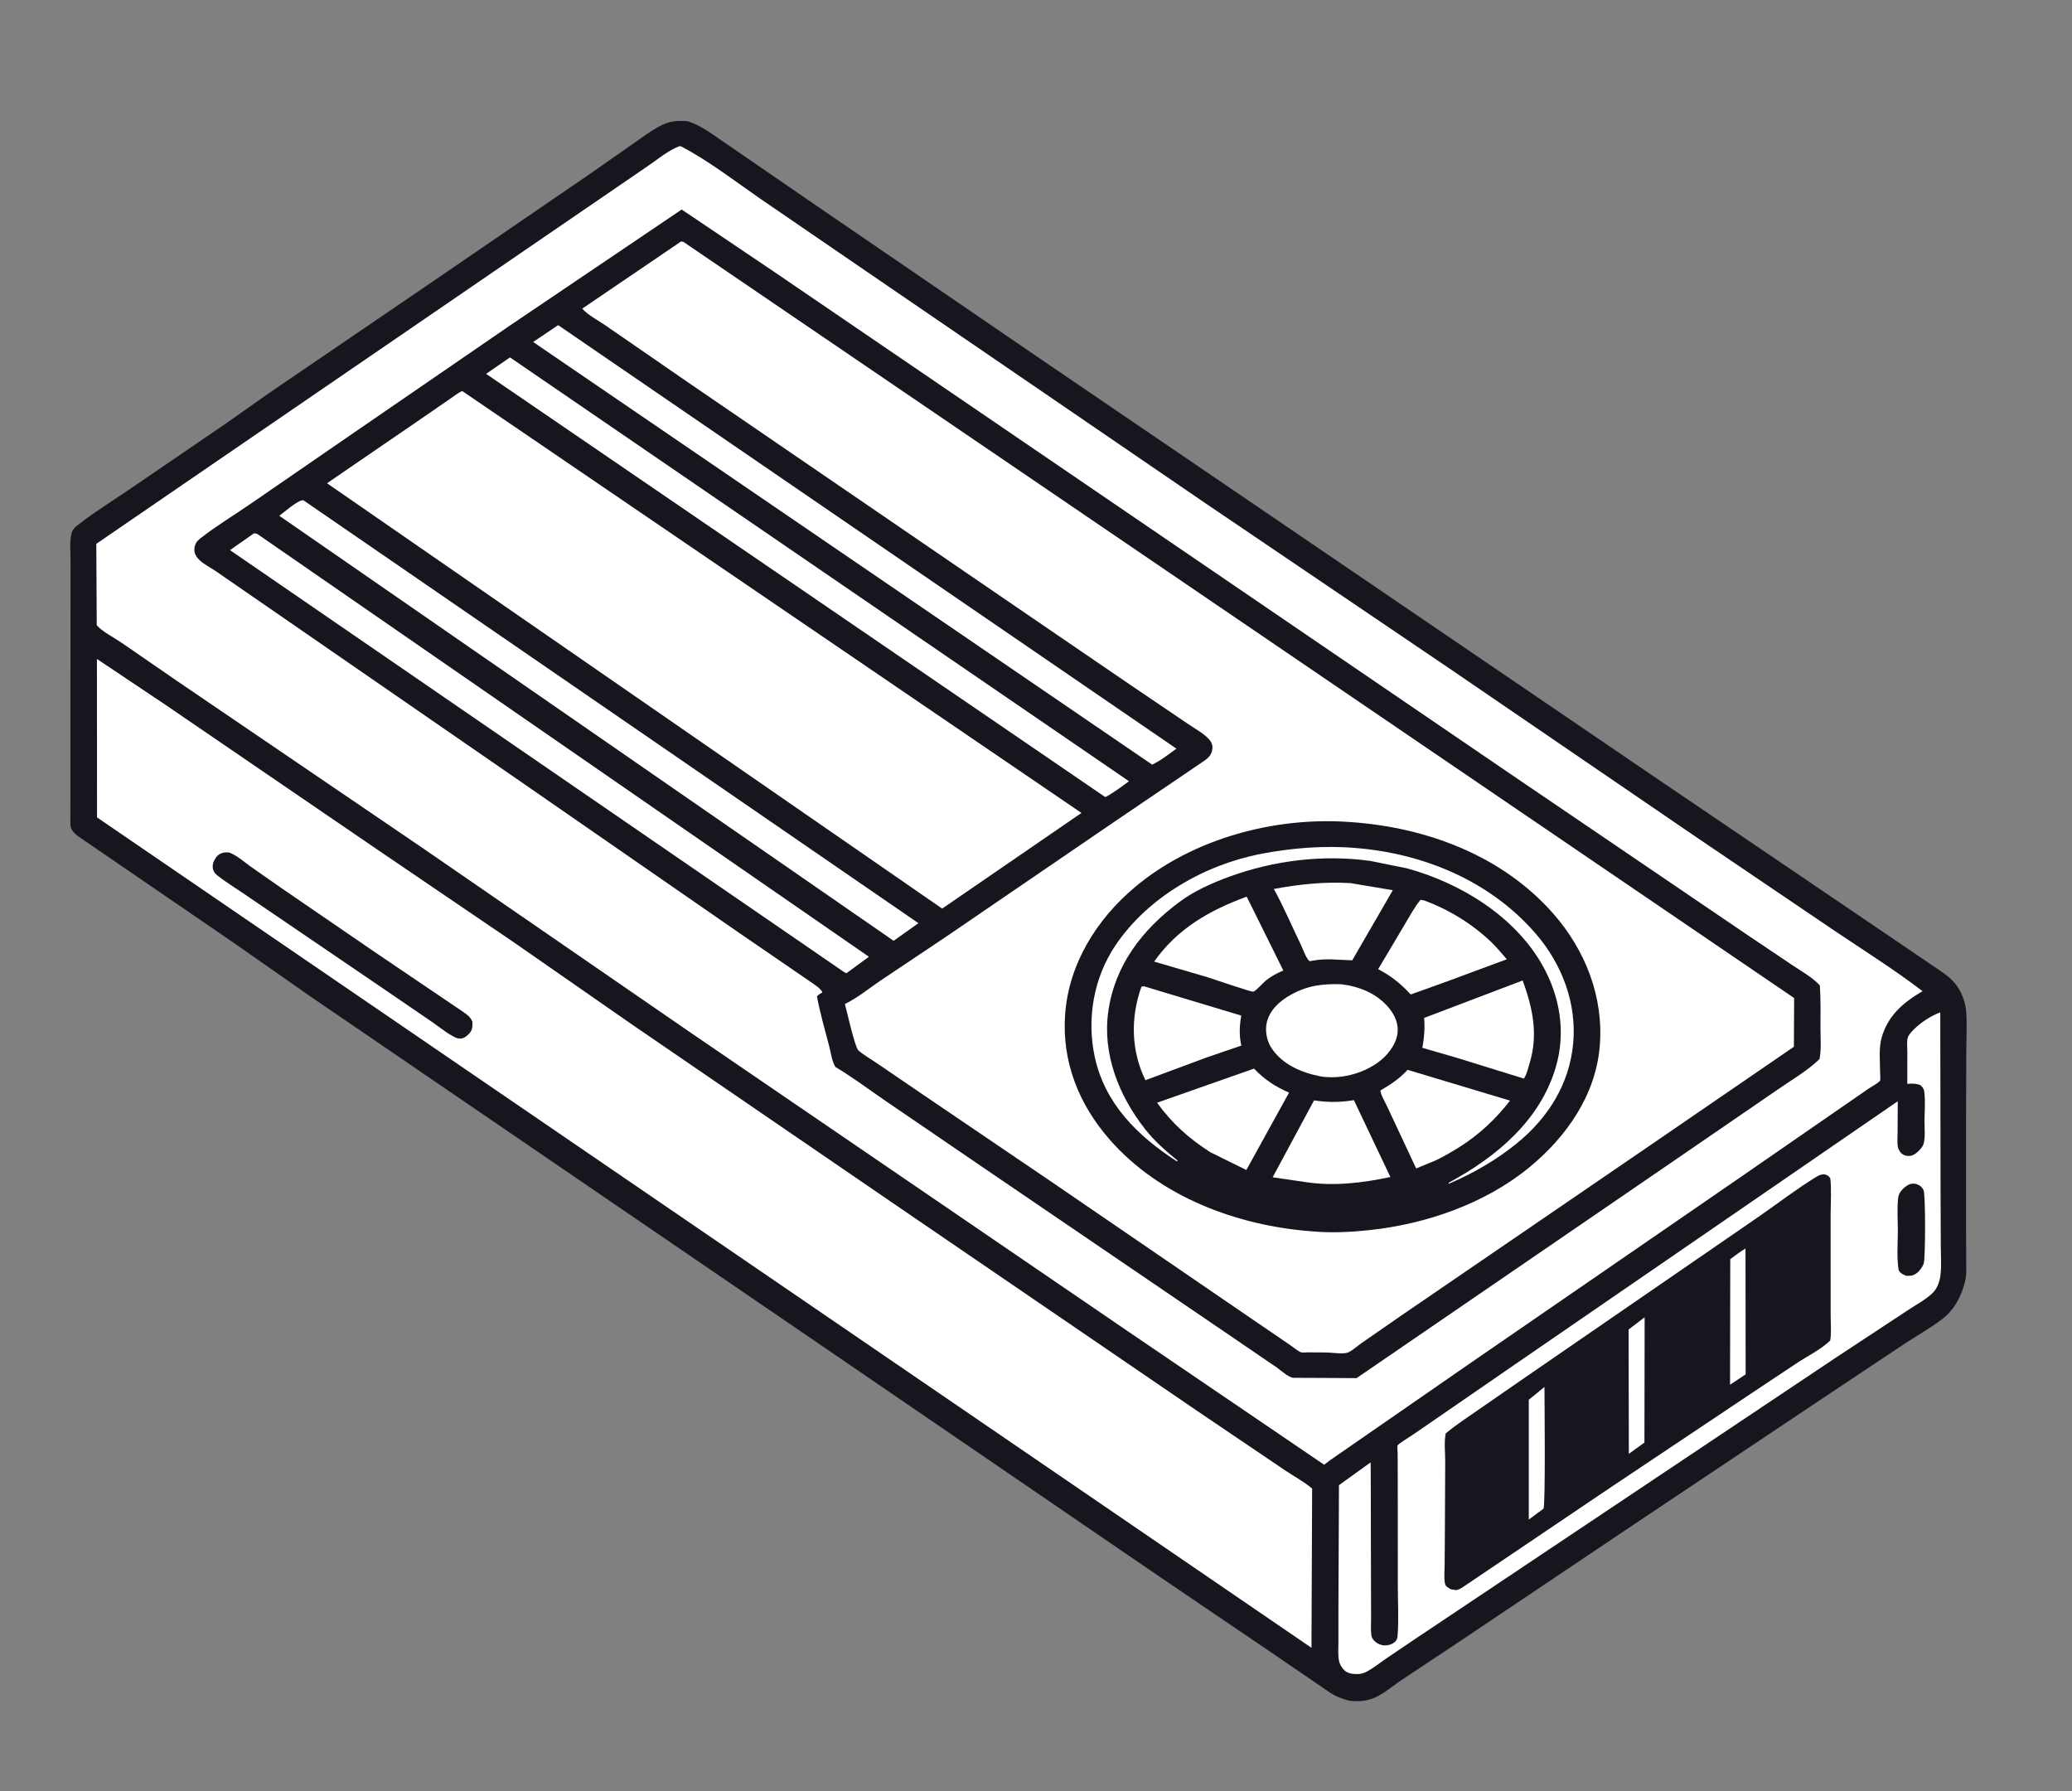 <svg width="59" height="51" viewBox="0 0 59 51" fill="none" xmlns="http://www.w3.org/2000/svg">
<rect x="0" y="0" width="59" height="51" fill="#808080" stroke="none"/>
<path d="M19.587 3.454C19.272 3.421 19.034 3.453 18.755 3.607C18.512 3.742 18.281 3.917 18.052 4.075L16.805 4.947L12.382 7.976L7.67 11.187L6.419 12.069L3.728 13.906C3.23 14.246 2.703 14.569 2.23 14.94C2.148 15.004 2.068 15.072 2.04 15.175L2.034 15.203C1.977 15.435 2.009 15.727 2.009 15.969L2.007 17.545L2.004 23.308C2.005 23.399 1.993 23.545 2.041 23.622C2.095 23.71 2.173 23.776 2.256 23.835L6.591 26.803L8.87 28.396L22.843 37.94L33.067 44.93L36.305 47.127L37.884 48.206C38.059 48.316 38.229 48.38 38.429 48.43C38.678 48.458 38.919 48.441 39.15 48.34C39.407 48.227 39.645 48.017 39.879 47.86L41.505 46.78L46.516 43.416L52.188 39.625L54.256 38.249C54.606 38.019 54.992 37.805 55.322 37.548C55.581 37.345 55.755 37.071 55.869 36.768C55.933 36.595 55.981 36.423 55.989 36.238L55.983 34.822L55.983 31.959L55.99 29.933C55.992 29.571 56.013 29.196 55.989 28.836C55.975 28.632 55.919 28.432 55.828 28.248C55.708 28.006 55.527 27.838 55.307 27.683L52.772 25.962L47.067 22.093L29.687 10.262L23.402 5.963L21.296 4.516L20.476 3.952C20.185 3.752 19.927 3.565 19.587 3.454Z" fill="#17161E"/>
<path d="M55.249 28.828C54.981 28.926 54.698 29.113 54.496 29.313C54.445 29.363 54.351 29.468 54.328 29.533C54.289 29.639 54.311 29.819 54.311 29.934L54.31 30.864C54.442 30.849 54.56 30.851 54.684 30.9C54.743 30.957 54.783 30.999 54.793 31.083C54.828 31.349 54.801 31.653 54.8 31.923C54.799 32.121 54.826 32.372 54.776 32.563C54.763 32.617 54.73 32.664 54.694 32.707C54.617 32.8 54.502 32.908 54.375 32.916C54.281 32.921 54.202 32.899 54.135 32.833C54.091 32.788 54.054 32.721 54.042 32.66C54.017 32.532 54.034 32.373 54.034 32.242L54.038 31.359L43.091 38.885L40.243 40.847C40.183 40.889 39.813 41.115 39.797 41.159C39.781 41.2 39.797 41.332 39.798 41.384L39.801 42.072L39.803 45.135C39.802 45.613 39.834 46.118 39.795 46.594C39.791 46.642 39.778 46.685 39.748 46.723C39.682 46.807 39.567 46.847 39.463 46.853C39.344 46.861 39.216 46.809 39.134 46.724C39.091 46.679 39.057 46.628 39.049 46.566C39.028 46.407 39.042 46.229 39.042 46.068L39.039 45.126L39.032 41.947L39.028 41.642L38.127 42.291L38.111 45.857V46.775C38.111 46.938 38.097 47.12 38.126 47.281C38.144 47.385 38.201 47.483 38.276 47.557C38.373 47.654 38.509 47.669 38.641 47.67C38.754 47.672 38.841 47.642 38.939 47.589C39.114 47.492 39.281 47.359 39.445 47.245L40.343 46.639L44.66 43.752L52.273 38.661L54.316 37.315C54.547 37.16 54.835 37.009 55.033 36.817C55.157 36.696 55.225 36.514 55.25 36.346C55.289 36.073 55.265 35.764 55.264 35.487L55.257 33.875L55.249 28.828Z" fill="white"/>
<path d="M54.553 33.711C54.508 33.705 54.46 33.702 54.414 33.711C54.306 33.734 54.173 33.854 54.113 33.941C54.078 33.992 54.059 34.045 54.051 34.105C54.014 34.412 54.041 34.745 54.041 35.056C54.04 35.419 54.006 35.815 54.064 36.171C54.123 36.268 54.183 36.289 54.287 36.331C54.353 36.332 54.421 36.332 54.484 36.308C54.614 36.257 54.726 36.112 54.776 35.987C54.829 35.856 54.832 33.995 54.772 33.885C54.717 33.786 54.66 33.747 54.553 33.711Z" fill="#17161E"/>
<path d="M51.956 33.439C51.86 33.442 51.81 33.456 51.728 33.506C51.159 33.853 50.617 34.273 50.068 34.653L46.661 36.998L43.444 39.212L42.119 40.129C41.797 40.352 41.468 40.566 41.167 40.817C41.116 41.051 41.153 41.369 41.152 41.611L41.143 43.596L41.136 44.573C41.135 44.733 41.115 44.914 41.142 45.071C41.162 45.185 41.217 45.194 41.313 45.255L41.471 45.28C41.543 45.261 41.59 45.238 41.651 45.197L45.676 42.48L49.734 39.767L51.193 38.796C51.496 38.599 51.856 38.423 52.114 38.173C52.154 37.958 52.128 37.695 52.128 37.475L52.127 36.096L52.127 34.544C52.129 34.213 52.154 33.877 52.117 33.548C52.061 33.474 52.041 33.471 51.956 33.439Z" fill="#17161E"/>
<path d="M43.978 39.495L43.532 39.859L43.532 43.27L43.95 42.961C44.011 42.884 43.98 39.838 43.978 39.495Z" fill="white"/>
<path d="M49.703 35.552C49.552 35.638 49.41 35.754 49.269 35.855L49.263 39.432L49.707 39.136L49.703 35.552Z" fill="white"/>
<path d="M46.831 37.51L46.374 37.859L46.381 41.399L46.825 41.078L46.831 37.51Z" fill="white"/>
<path d="M2.76 18.764L2.763 23.276L37.344 46.922L37.363 42.389C37.136 42.19 36.81 42.02 36.557 41.845L34.099 40.183L25.623 34.394L18.035 29.2L14.632 26.834L10.765 24.206L4.706 20.066L2.76 18.764Z" fill="white"/>
<path d="M6.54 24.28C6.461 24.266 6.396 24.266 6.32 24.292C6.208 24.329 6.148 24.406 6.097 24.507C6.052 24.595 6.042 24.701 6.08 24.794C6.106 24.856 6.151 24.898 6.203 24.939C6.496 25.168 6.83 25.364 7.135 25.58L10.658 27.977L12.283 29.087C12.513 29.244 12.733 29.434 12.986 29.553C13.028 29.568 13.059 29.573 13.105 29.574C13.207 29.574 13.3 29.5 13.364 29.429C13.457 29.327 13.455 29.221 13.451 29.091C13.399 28.971 13.321 28.909 13.218 28.834L10.719 27.143L8.018 25.292L7.138 24.677C6.952 24.543 6.755 24.367 6.54 24.28Z" fill="#17161E"/>
<path d="M19.396 4.169L19.35 4.161C19.011 4.289 18.665 4.586 18.361 4.787L14.945 7.126L6.127 13.166L2.742 15.486L2.755 17.804C2.905 17.982 3.25 18.157 3.447 18.292L5.033 19.385L12.072 24.174L19.614 29.37L32.081 37.885L37.705 41.709L37.874 41.58L41.9 38.793L49.574 33.511L53.183 31.016C53.277 30.948 53.474 30.852 53.538 30.77C53.547 30.759 53.536 30.55 53.536 30.522C53.534 30.219 53.496 29.855 53.576 29.56C53.748 28.929 54.191 28.545 54.745 28.224C53.946 27.614 53.076 27.067 52.24 26.505L48.272 23.818L41.25 19.02L34.284 14.303L24.627 7.698L21.629 5.645C20.91 5.146 20.173 4.576 19.396 4.169Z" fill="white"/>
<path d="M19.411 5.966L14.496 9.286L10.064 12.33L7.133 14.348C6.665 14.671 6.154 14.977 5.71 15.327C5.656 15.369 5.596 15.425 5.569 15.489C5.401 15.891 5.866 16.075 6.136 16.258L14.706 22.174L21.038 26.558L23.081 27.959C23.186 28.034 23.372 28.145 23.419 28.259C23.358 28.293 23.309 28.319 23.262 28.371C23.351 28.848 23.489 29.321 23.611 29.791C23.655 29.962 23.694 30.236 23.788 30.382C24.298 30.687 24.779 31.052 25.27 31.386L28.079 33.303L34.893 37.942L36.357 38.941C36.471 39.019 36.702 39.236 36.837 39.234L37.808 39.238L38.628 39.243L47.474 33.184L50.615 31.029C51.013 30.749 51.464 30.496 51.81 30.158C51.865 29.884 51.839 29.58 51.838 29.3C51.837 28.888 51.849 28.471 51.82 28.059C51.607 27.83 51.297 27.658 51.036 27.483L49.76 26.625L43.027 22.051L27.192 11.251L22.027 7.729L19.411 5.966Z" fill="#17161E"/>
<path d="M14.522 10.177L13.842 10.646L31.474 22.699C31.706 22.577 31.937 22.399 32.148 22.246L14.522 10.177Z" fill="white"/>
<path d="M15.894 9.259L15.181 9.738L32.807 21.773C33.042 21.666 33.288 21.469 33.499 21.319L15.894 9.259Z" fill="white"/>
<path d="M8.649 14.252L8.613 14.244C8.444 14.272 8.1 14.578 7.953 14.687L25.446 26.79L26.152 26.288L8.649 14.252Z" fill="white"/>
<path d="M7.324 15.203L7.234 15.185L6.549 15.665L24.02 27.67C24.05 27.694 24.068 27.7 24.104 27.712L24.742 27.244L7.324 15.203Z" fill="white"/>
<path d="M13.159 11.133C13.034 11.193 12.913 11.29 12.798 11.369L12.028 11.9L10.229 13.132L9.312 13.761L26.828 25.873L30.794 23.149L13.159 11.133Z" fill="white"/>
<path d="M19.459 6.887L19.395 6.875L16.58 8.788C16.721 8.961 17.052 9.134 17.243 9.268L19.612 10.902L28.433 16.938L32.187 19.503L33.822 20.61C34.011 20.74 34.356 20.926 34.475 21.116C34.529 21.203 34.537 21.294 34.51 21.391C34.48 21.499 34.414 21.576 34.323 21.642L31.664 23.446L26.931 26.679L25.059 27.932C24.744 28.145 24.433 28.402 24.093 28.572L24.059 28.589C24.113 28.79 24.343 29.824 24.442 29.91C24.595 30.045 24.8 30.159 24.97 30.276L26.239 31.141L29.95 33.659L35.691 37.588L36.743 38.306C36.825 38.36 36.96 38.478 37.046 38.507C37.089 38.522 37.201 38.508 37.25 38.509L37.759 38.512C37.924 38.515 38.2 38.559 38.352 38.523C38.464 38.497 38.657 38.324 38.759 38.252L39.912 37.453L47.105 32.533L51.081 29.807L51.088 28.42L19.459 6.887Z" fill="white"/>
<path d="M38.456 23.409C36.31 23.247 33.973 23.875 32.328 25.252C31.225 26.174 30.432 27.45 30.329 28.888C30.233 30.227 30.716 31.444 31.6 32.453C33.023 34.077 35.226 34.907 37.364 35.063L37.401 35.066C37.922 35.112 38.461 35.085 38.981 35.03C40.6 34.858 42.275 34.281 43.537 33.249C44.606 32.374 45.439 31.182 45.553 29.787C45.668 28.394 45.147 27.058 44.223 26.009C42.775 24.365 40.626 23.559 38.456 23.409Z" fill="#17161E"/>
<path d="M38.454 25.147C37.699 25.103 37.015 25.179 36.273 25.313C36.555 25.827 36.784 26.37 37.04 26.897C37.104 27.03 37.183 27.279 37.289 27.371L37.392 27.353C37.783 27.282 38.119 27.338 38.505 27.345L39.66 25.349L38.454 25.147Z" fill="white"/>
<path d="M38.552 31.327C38.165 31.393 37.804 31.394 37.417 31.334L36.239 33.524L37.213 33.666C38.007 33.782 38.813 33.681 39.591 33.516L38.552 31.327Z" fill="white"/>
<path d="M40.547 25.639L40.447 25.625C40.273 25.838 40.136 26.097 39.995 26.332L39.243 27.598C39.625 27.797 39.879 28.008 40.171 28.318L41.227 27.938L42.906 27.316C42.765 27.158 42.633 26.989 42.48 26.842C41.93 26.314 41.266 25.902 40.547 25.639Z" fill="white"/>
<path d="M32.573 28.085L32.503 28.094C32.189 28.972 32.204 29.915 32.616 30.759L34.366 30.109L35.348 29.773C35.284 29.517 35.294 29.226 35.337 28.968L35.345 28.92L32.573 28.085Z" fill="white"/>
<path d="M35.5 25.533C34.438 25.92 33.52 26.448 32.864 27.382L34.379 27.825C34.54 27.876 35.638 28.255 35.69 28.239C35.761 28.216 35.963 27.991 36.032 27.933C36.19 27.801 36.354 27.717 36.542 27.635L35.5 25.533Z" fill="white"/>
<path d="M40.08 30.464C39.859 30.709 39.594 30.886 39.309 31.05C39.305 31.157 39.448 31.396 39.495 31.5L40.325 33.272L40.867 33.049C41.108 32.937 41.335 32.8 41.561 32.661C42.127 32.3 42.589 31.868 42.998 31.341L40.08 30.464Z" fill="white"/>
<path d="M43.358 27.919L40.552 28.986C40.577 29.282 40.554 29.546 40.502 29.838L41.438 30.108L43.391 30.713L43.414 30.679C43.48 30.563 43.521 30.392 43.559 30.264C43.804 29.443 43.642 28.7 43.358 27.919Z" fill="white"/>
<path d="M35.709 30.429L32.947 31.4C33.373 31.988 33.85 32.418 34.465 32.811L35.49 33.316L36.706 31.112C36.311 30.943 36.003 30.739 35.709 30.429Z" fill="white"/>
<path d="M38.195 28.027C37.665 28.008 37.232 28.064 36.763 28.323C36.448 28.496 36.16 28.751 36.073 29.111C36.017 29.346 36.069 29.634 36.2 29.835C36.511 30.314 37.061 30.545 37.608 30.652C38.161 30.737 38.772 30.584 39.225 30.263C39.499 30.068 39.744 29.766 39.793 29.431C39.831 29.169 39.723 28.916 39.56 28.714C39.224 28.299 38.719 28.091 38.195 28.027Z" fill="white"/>
<path d="M38.604 24.147C37.719 24.071 36.773 24.146 35.903 24.315C34.287 24.629 32.683 25.553 31.764 26.917C31.14 27.843 30.941 29.006 31.171 30.086C31.455 31.42 32.388 32.345 33.508 33.068L33.534 33.05C33.196 32.775 32.876 32.496 32.606 32.152C31.859 31.203 31.386 30.011 31.559 28.797C31.748 27.478 32.524 26.47 33.588 25.681C34.011 25.367 34.505 25.147 35 24.966C36.278 24.5 37.675 24.327 39.026 24.516L40.067 24.727C41.593 25.146 43.127 26.09 43.913 27.472C44.422 28.368 44.593 29.394 44.301 30.388C43.855 31.906 42.611 32.945 41.25 33.68V33.71C41.952 33.41 42.608 33.033 43.198 32.552C44.093 31.822 44.69 30.86 44.796 29.713C44.901 28.57 44.479 27.451 43.727 26.583C42.441 25.097 40.56 24.306 38.604 24.147Z" fill="white"/>
</svg>

